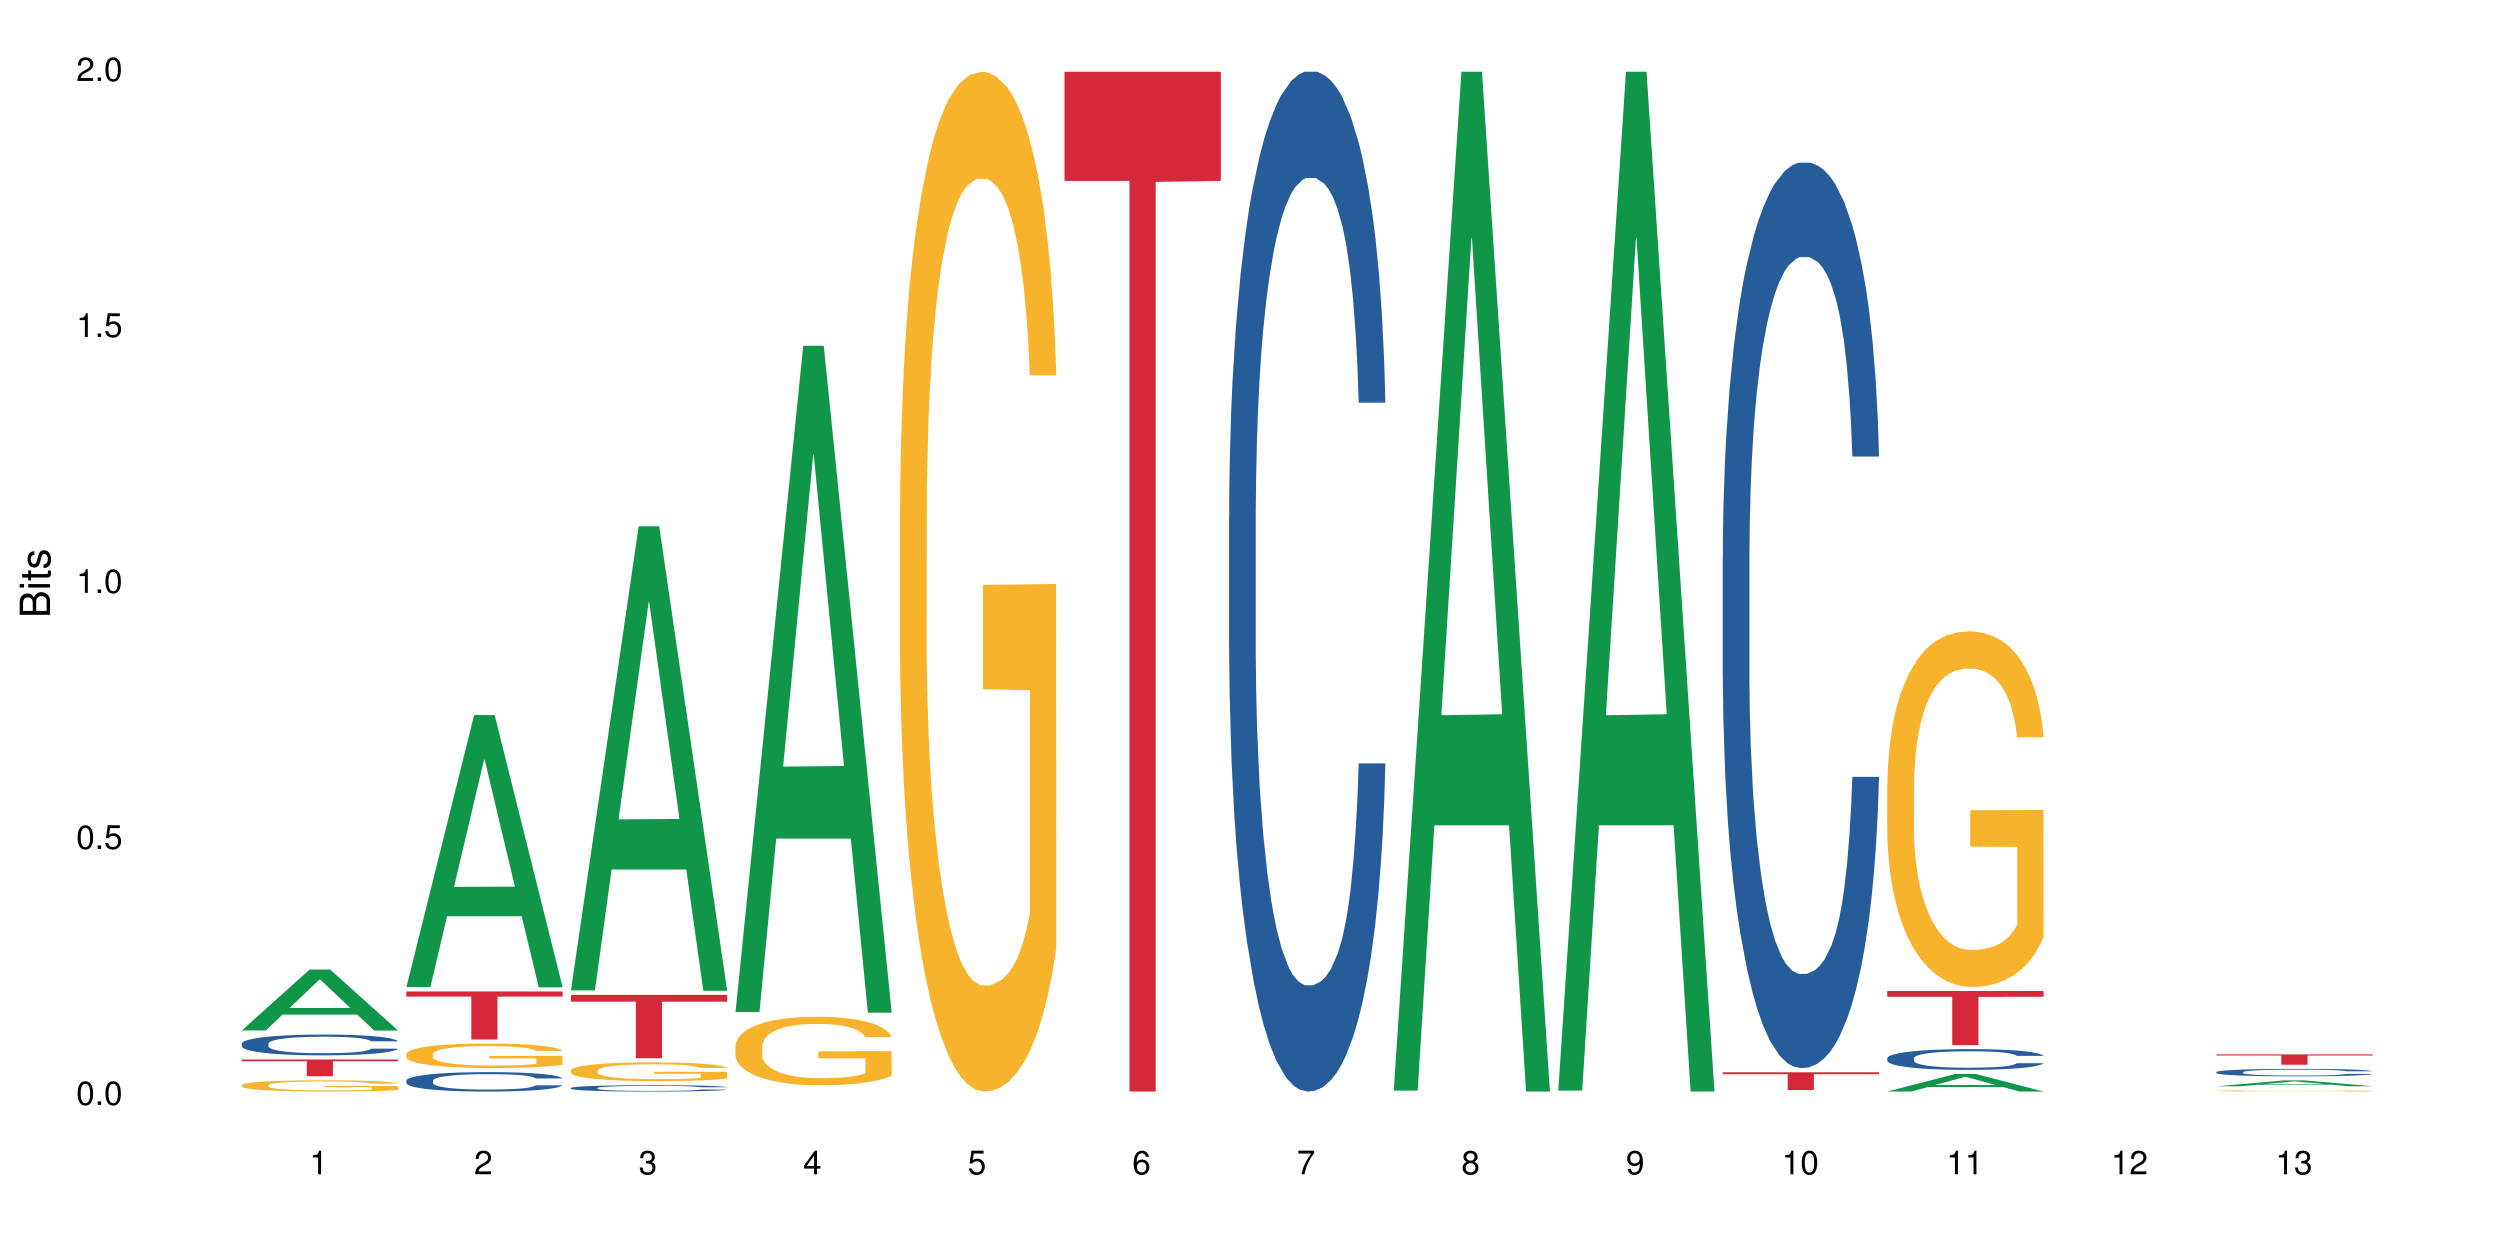 <?xml version="1.0" encoding="UTF-8"?>
<svg xmlns="http://www.w3.org/2000/svg" xmlns:xlink="http://www.w3.org/1999/xlink" width="720pt" height="360pt" viewBox="0 0 720 360" version="1.1">
<defs>
<g>
<symbol overflow="visible" id="glyph0-0">
<path style="stroke:none;" d=""/>
</symbol>
<symbol overflow="visible" id="glyph0-1">
<path style="stroke:none;" d="M 2.641 -6.797 C 2 -6.797 1.422 -6.531 1.078 -6.047 C 0.641 -5.453 0.406 -4.547 0.406 -3.297 C 0.406 -1 1.188 0.219 2.641 0.219 C 4.078 0.219 4.859 -1 4.859 -3.234 C 4.859 -4.562 4.656 -5.438 4.203 -6.047 C 3.844 -6.531 3.281 -6.797 2.641 -6.797 Z M 2.641 -6.047 C 3.547 -6.047 4 -5.125 4 -3.312 C 4 -1.375 3.562 -0.484 2.625 -0.484 C 1.734 -0.484 1.281 -1.422 1.281 -3.281 C 1.281 -5.141 1.734 -6.047 2.641 -6.047 Z M 2.641 -6.047 "/>
</symbol>
<symbol overflow="visible" id="glyph0-2">
<path style="stroke:none;" d="M 1.828 -1 L 0.828 -1 L 0.828 0 L 1.828 0 Z M 1.828 -1 "/>
</symbol>
<symbol overflow="visible" id="glyph0-3">
<path style="stroke:none;" d="M 4.562 -6.797 L 1.062 -6.797 L 0.547 -3.094 L 1.328 -3.094 C 1.719 -3.562 2.047 -3.734 2.578 -3.734 C 3.484 -3.734 4.062 -3.109 4.062 -2.094 C 4.062 -1.125 3.484 -0.531 2.578 -0.531 C 1.828 -0.531 1.375 -0.906 1.188 -1.672 L 0.328 -1.672 C 0.453 -1.109 0.547 -0.844 0.75 -0.594 C 1.125 -0.078 1.828 0.219 2.594 0.219 C 3.969 0.219 4.922 -0.781 4.922 -2.219 C 4.922 -3.562 4.031 -4.484 2.719 -4.484 C 2.25 -4.484 1.859 -4.359 1.469 -4.062 L 1.734 -5.969 L 4.562 -5.969 Z M 4.562 -6.797 "/>
</symbol>
<symbol overflow="visible" id="glyph0-4">
<path style="stroke:none;" d="M 2.484 -4.844 L 2.484 0 L 3.328 0 L 3.328 -6.797 L 2.766 -6.797 C 2.469 -5.75 2.281 -5.609 0.984 -5.453 L 0.984 -4.844 Z M 2.484 -4.844 "/>
</symbol>
<symbol overflow="visible" id="glyph0-5">
<path style="stroke:none;" d="M 4.859 -0.828 L 1.281 -0.828 C 1.359 -1.391 1.672 -1.75 2.5 -2.234 L 3.469 -2.75 C 4.406 -3.266 4.906 -3.969 4.906 -4.812 C 4.906 -5.375 4.672 -5.906 4.266 -6.266 C 3.859 -6.625 3.375 -6.797 2.719 -6.797 C 1.859 -6.797 1.219 -6.5 0.844 -5.922 C 0.609 -5.562 0.5 -5.125 0.484 -4.438 L 1.328 -4.438 C 1.359 -4.906 1.406 -5.188 1.531 -5.406 C 1.75 -5.812 2.188 -6.062 2.703 -6.062 C 3.469 -6.062 4.031 -5.516 4.031 -4.781 C 4.031 -4.25 3.719 -3.797 3.125 -3.438 L 2.234 -2.938 C 0.812 -2.141 0.406 -1.5 0.328 0 L 4.859 0 Z M 4.859 -0.828 "/>
</symbol>
<symbol overflow="visible" id="glyph0-6">
<path style="stroke:none;" d="M 2.125 -3.125 L 2.578 -3.125 C 3.516 -3.125 3.984 -2.703 3.984 -1.891 C 3.984 -1.031 3.469 -0.531 2.578 -0.531 C 1.656 -0.531 1.203 -0.984 1.156 -1.969 L 0.312 -1.969 C 0.344 -1.422 0.438 -1.078 0.609 -0.766 C 0.953 -0.109 1.625 0.219 2.547 0.219 C 3.953 0.219 4.859 -0.609 4.859 -1.906 C 4.859 -2.766 4.516 -3.25 3.703 -3.516 C 4.344 -3.766 4.656 -4.25 4.656 -4.938 C 4.656 -6.109 3.875 -6.797 2.578 -6.797 C 1.203 -6.797 0.484 -6.047 0.453 -4.609 L 1.297 -4.609 C 1.312 -5.016 1.344 -5.25 1.453 -5.453 C 1.641 -5.828 2.062 -6.062 2.594 -6.062 C 3.344 -6.062 3.797 -5.625 3.797 -4.906 C 3.797 -4.422 3.609 -4.141 3.25 -3.984 C 3.016 -3.891 2.719 -3.844 2.125 -3.844 Z M 2.125 -3.125 "/>
</symbol>
<symbol overflow="visible" id="glyph0-7">
<path style="stroke:none;" d="M 3.141 -1.625 L 3.141 0 L 3.984 0 L 3.984 -1.625 L 4.984 -1.625 L 4.984 -2.391 L 3.984 -2.391 L 3.984 -6.797 L 3.359 -6.797 L 0.266 -2.516 L 0.266 -1.625 Z M 3.141 -2.391 L 1 -2.391 L 3.141 -5.359 Z M 3.141 -2.391 "/>
</symbol>
<symbol overflow="visible" id="glyph0-8">
<path style="stroke:none;" d="M 4.781 -5.031 C 4.609 -6.141 3.891 -6.797 2.844 -6.797 C 2.094 -6.797 1.422 -6.438 1.031 -5.828 C 0.609 -5.172 0.406 -4.344 0.406 -3.094 C 0.406 -1.953 0.578 -1.234 0.984 -0.625 C 1.359 -0.078 1.953 0.219 2.703 0.219 C 3.984 0.219 4.922 -0.734 4.922 -2.078 C 4.922 -3.344 4.062 -4.234 2.844 -4.234 C 2.172 -4.234 1.641 -3.969 1.281 -3.469 C 1.281 -5.125 1.828 -6.047 2.797 -6.047 C 3.391 -6.047 3.797 -5.672 3.938 -5.031 Z M 2.734 -3.484 C 3.547 -3.484 4.062 -2.922 4.062 -2 C 4.062 -1.156 3.484 -0.531 2.703 -0.531 C 1.922 -0.531 1.328 -1.188 1.328 -2.047 C 1.328 -2.891 1.906 -3.484 2.734 -3.484 Z M 2.734 -3.484 "/>
</symbol>
<symbol overflow="visible" id="glyph0-9">
<path style="stroke:none;" d="M 4.984 -6.797 L 0.438 -6.797 L 0.438 -5.969 L 4.109 -5.969 C 2.5 -3.656 1.828 -2.234 1.328 0 L 2.219 0 C 2.594 -2.172 3.453 -4.047 4.984 -6.094 Z M 4.984 -6.797 "/>
</symbol>
<symbol overflow="visible" id="glyph0-10">
<path style="stroke:none;" d="M 3.75 -3.578 C 4.453 -4 4.688 -4.344 4.688 -4.984 C 4.688 -6.047 3.844 -6.797 2.641 -6.797 C 1.438 -6.797 0.594 -6.047 0.594 -4.984 C 0.594 -4.359 0.828 -4.016 1.516 -3.578 C 0.734 -3.203 0.359 -2.641 0.359 -1.891 C 0.359 -0.641 1.297 0.219 2.641 0.219 C 3.984 0.219 4.922 -0.641 4.922 -1.875 C 4.922 -2.641 4.531 -3.203 3.75 -3.578 Z M 2.641 -6.047 C 3.359 -6.047 3.812 -5.625 3.812 -4.969 C 3.812 -4.344 3.344 -3.922 2.641 -3.922 C 1.922 -3.922 1.453 -4.344 1.453 -4.984 C 1.453 -5.625 1.922 -6.047 2.641 -6.047 Z M 2.641 -3.203 C 3.484 -3.203 4.062 -2.672 4.062 -1.875 C 4.062 -1.062 3.484 -0.531 2.625 -0.531 C 1.797 -0.531 1.219 -1.078 1.219 -1.875 C 1.219 -2.672 1.797 -3.203 2.641 -3.203 Z M 2.641 -3.203 "/>
</symbol>
<symbol overflow="visible" id="glyph0-11">
<path style="stroke:none;" d="M 0.516 -1.547 C 0.672 -0.438 1.406 0.219 2.438 0.219 C 3.188 0.219 3.859 -0.141 4.266 -0.75 C 4.688 -1.406 4.891 -2.25 4.891 -3.484 C 4.891 -4.625 4.703 -5.359 4.312 -5.953 C 3.938 -6.5 3.344 -6.797 2.594 -6.797 C 1.297 -6.797 0.359 -5.844 0.359 -4.516 C 0.359 -3.25 1.234 -2.344 2.453 -2.344 C 3.094 -2.344 3.562 -2.578 4.016 -3.109 C 4 -1.453 3.469 -0.531 2.5 -0.531 C 1.906 -0.531 1.484 -0.906 1.359 -1.547 Z M 2.578 -6.062 C 3.375 -6.062 3.969 -5.406 3.969 -4.531 C 3.969 -3.688 3.375 -3.094 2.547 -3.094 C 1.734 -3.094 1.234 -3.672 1.234 -4.578 C 1.234 -5.438 1.797 -6.062 2.578 -6.062 Z M 2.578 -6.062 "/>
</symbol>
<symbol overflow="visible" id="glyph1-0">
<path style="stroke:none;" d=""/>
</symbol>
<symbol overflow="visible" id="glyph1-1">
<path style="stroke:none;" d="M 0 -0.953 L 0 -4.891 C 0 -5.719 -0.234 -6.344 -0.734 -6.797 C -1.188 -7.234 -1.812 -7.469 -2.5 -7.469 C -3.547 -7.469 -4.188 -7 -4.625 -5.875 C -4.984 -6.672 -5.641 -7.094 -6.531 -7.094 C -7.156 -7.094 -7.734 -6.859 -8.141 -6.391 C -8.562 -5.938 -8.75 -5.344 -8.75 -4.5 L -8.75 -0.953 Z M -4.984 -2.062 L -7.766 -2.062 L -7.766 -4.219 C -7.766 -4.844 -7.688 -5.203 -7.453 -5.5 C -7.219 -5.812 -6.859 -5.969 -6.375 -5.969 C -5.906 -5.969 -5.531 -5.812 -5.297 -5.5 C -5.062 -5.203 -4.984 -4.844 -4.984 -4.219 Z M -0.984 -2.062 L -4 -2.062 L -4 -4.781 C -4 -5.328 -3.859 -5.688 -3.578 -5.953 C -3.297 -6.219 -2.922 -6.359 -2.484 -6.359 C -2.062 -6.359 -1.688 -6.219 -1.406 -5.953 C -1.109 -5.688 -0.984 -5.328 -0.984 -4.781 Z M -0.984 -2.062 "/>
</symbol>
<symbol overflow="visible" id="glyph1-2">
<path style="stroke:none;" d="M -6.281 -1.797 L -6.281 -0.797 L 0 -0.797 L 0 -1.797 Z M -8.75 -1.797 L -8.75 -0.797 L -7.484 -0.797 L -7.484 -1.797 Z M -8.75 -1.797 "/>
</symbol>
<symbol overflow="visible" id="glyph1-3">
<path style="stroke:none;" d="M -6.281 -3.047 L -6.281 -2.016 L -8.016 -2.016 L -8.016 -1.016 L -6.281 -1.016 L -6.281 -0.172 L -5.469 -0.172 L -5.469 -1.016 L -0.719 -1.016 C -0.078 -1.016 0.281 -1.453 0.281 -2.234 C 0.281 -2.469 0.25 -2.719 0.188 -3.047 L -0.641 -3.047 C -0.609 -2.922 -0.594 -2.766 -0.594 -2.562 C -0.594 -2.141 -0.719 -2.016 -1.156 -2.016 L -5.469 -2.016 L -5.469 -3.047 Z M -6.281 -3.047 "/>
</symbol>
<symbol overflow="visible" id="glyph1-4">
<path style="stroke:none;" d="M -4.531 -5.25 C -5.766 -5.25 -6.469 -4.422 -6.469 -2.969 C -6.469 -1.516 -5.719 -0.562 -4.547 -0.562 C -3.562 -0.562 -3.094 -1.062 -2.734 -2.562 L -2.516 -3.484 C -2.344 -4.188 -2.094 -4.469 -1.625 -4.469 C -1.047 -4.469 -0.641 -3.875 -0.641 -3 C -0.641 -2.453 -0.797 -2 -1.062 -1.75 C -1.25 -1.594 -1.422 -1.531 -1.875 -1.469 L -1.875 -0.406 C -0.422 -0.453 0.281 -1.266 0.281 -2.922 C 0.281 -4.5 -0.5 -5.516 -1.719 -5.516 C -2.656 -5.516 -3.172 -4.984 -3.469 -3.734 L -3.703 -2.766 C -3.891 -1.953 -4.156 -1.609 -4.594 -1.609 C -5.172 -1.609 -5.547 -2.125 -5.547 -2.938 C -5.547 -3.75 -5.203 -4.172 -4.531 -4.203 Z M -4.531 -5.25 "/>
</symbol>
</g>
</defs>
<g id="surface122677">
<rect x="0" y="0" width="720" height="360" style="fill:rgb(100%,100%,100%);fill-opacity:1;stroke:none;"/>
<path style=" stroke:none;fill-rule:nonzero;fill:rgb(6.275%,58.824%,28.235%);fill-opacity:1;" d="M 69.629 296.766 L 69.676 296.75 L 89.156 279.223 L 95.074 279.223 L 114.648 296.785 L 107.773 296.785 L 102.867 292.199 L 81.367 292.199 L 76.555 296.766 L 69.629 296.766 L 83.434 290.305 L 100.895 290.289 L 92.188 282.094 L 92.09 282.078 L 91.996 282.125 L 83.387 290.289 L 83.434 290.305 Z M 69.629 296.766 "/>
<path style=" stroke:none;fill-rule:nonzero;fill:rgb(14.51%,36.078%,60%);fill-opacity:1;" d="M 69.629 300.562 L 69.684 300.559 L 69.684 300.426 L 69.848 300.219 L 70.234 299.957 L 70.617 299.777 L 71.605 299.453 L 72.977 299.145 L 74.406 298.902 L 75.449 298.762 L 76.383 298.652 L 78.523 298.449 L 79.895 298.348 L 81.379 298.254 L 83.191 298.16 L 84.508 298.105 L 87.473 298.02 L 89.668 297.98 L 91.371 297.965 L 95.051 297.965 L 97.246 297.984 L 98.84 298.012 L 100.594 298.055 L 102.078 298.105 L 104.656 298.227 L 106.965 298.379 L 108.008 298.465 L 109.652 298.637 L 110.918 298.801 L 111.797 298.941 L 112.785 299.145 L 113.66 299.391 L 114.32 299.668 L 114.648 299.902 L 106.965 299.902 L 106.578 299.684 L 106.141 299.516 L 105.316 299.289 L 104.492 299.133 L 103.34 298.973 L 102.297 298.871 L 100.871 298.766 L 99.605 298.699 L 98.289 298.652 L 97.027 298.617 L 94.609 298.586 L 91.809 298.586 L 90.766 298.598 L 88.625 298.641 L 87.473 298.68 L 85.824 298.754 L 84.672 298.828 L 83.301 298.938 L 82.367 299.027 L 81.215 299.172 L 80.391 299.297 L 79.457 299.477 L 78.906 299.613 L 78.414 299.766 L 77.977 299.945 L 77.645 300.137 L 77.426 300.34 L 77.316 300.535 L 77.316 301.383 L 77.426 301.578 L 77.699 301.809 L 78.414 302.141 L 79.457 302.434 L 80.664 302.66 L 81.816 302.824 L 82.477 302.902 L 83.355 302.988 L 84.727 303.098 L 86.703 303.207 L 87.855 303.25 L 89.613 303.297 L 91.426 303.316 L 93.844 303.316 L 95.984 303.297 L 97.41 303.27 L 98.895 303.223 L 100.926 303.133 L 102.188 303.043 L 103.285 302.941 L 104.109 302.836 L 104.656 302.75 L 105.48 302.578 L 106.141 302.395 L 106.633 302.203 L 106.965 302.016 L 114.648 302.016 L 114.32 302.234 L 113.828 302.449 L 113.332 302.605 L 112.562 302.797 L 111.688 302.969 L 110.422 303.16 L 109.379 303.285 L 108.008 303.422 L 106.746 303.523 L 105.371 303.617 L 103.34 303.727 L 102.023 303.781 L 100.594 303.832 L 98.895 303.875 L 96.75 303.914 L 94.445 303.934 L 92.305 303.941 L 90 303.93 L 88.297 303.906 L 86.047 303.859 L 83.246 303.758 L 81.215 303.656 L 79.621 303.551 L 78.25 303.441 L 76.711 303.297 L 74.734 303.055 L 73.527 302.867 L 72.703 302.715 L 71.77 302.504 L 71.113 302.312 L 70.344 302.008 L 69.793 301.617 L 69.629 301.316 Z M 69.629 300.562 "/>
<path style=" stroke:none;fill-rule:nonzero;fill:rgb(96.863%,70.196%,16.863%);fill-opacity:1;" d="M 69.629 312.516 L 69.684 312.512 L 69.684 312.453 L 69.902 312.32 L 70.453 312.133 L 71.168 311.984 L 71.934 311.863 L 72.43 311.801 L 73.254 311.715 L 73.965 311.648 L 75.777 311.516 L 78.086 311.391 L 79.348 311.336 L 80.773 311.285 L 82.805 311.23 L 83.738 311.211 L 86.594 311.16 L 89.832 311.133 L 93.402 311.125 L 95.051 311.125 L 97.301 311.137 L 100.375 311.172 L 102.133 311.199 L 103.504 311.23 L 104.934 311.27 L 106.688 311.328 L 108.336 311.398 L 109.652 311.469 L 110.973 311.559 L 112.07 311.652 L 113.004 311.758 L 113.828 311.883 L 114.32 311.984 L 114.648 312.09 L 107.02 312.09 L 106.578 311.984 L 106.086 311.906 L 105.262 311.809 L 104.438 311.738 L 103.613 311.68 L 102.078 311.605 L 100.758 311.555 L 99.113 311.516 L 97.52 311.488 L 95.707 311.469 L 94.609 311.465 L 91.699 311.465 L 89.066 311.484 L 87.527 311.508 L 86.43 311.531 L 84.891 311.578 L 83.961 311.613 L 83.41 311.637 L 81.762 311.727 L 80.664 311.812 L 80.062 311.867 L 79.293 311.957 L 78.742 312.035 L 78.141 312.156 L 77.809 312.246 L 77.371 312.445 L 77.316 312.98 L 77.48 313.094 L 77.809 313.215 L 78.25 313.32 L 78.906 313.434 L 79.566 313.52 L 80.719 313.637 L 81.707 313.711 L 82.477 313.762 L 83.961 313.844 L 84.562 313.871 L 85.992 313.922 L 87.473 313.965 L 89.285 314 L 90.656 314.02 L 92.855 314.031 L 95.652 314.031 L 98.949 314.016 L 101.035 313.992 L 102.461 313.969 L 103.395 313.945 L 104.547 313.914 L 105.371 313.883 L 106.141 313.852 L 107.074 313.801 L 107.074 313.094 L 93.512 313.09 L 93.512 312.758 L 114.594 312.754 L 114.648 313.914 L 113.496 313.992 L 112.07 314.07 L 110.699 314.129 L 109.27 314.18 L 107.238 314.238 L 105.59 314.273 L 103.066 314.312 L 100.758 314.34 L 98.344 314.359 L 96.203 314.367 L 93.676 314.371 L 91.426 314.363 L 89.012 314.348 L 87.09 314.324 L 85.332 314.293 L 83.574 314.254 L 81.379 314.191 L 79.953 314.141 L 78.469 314.078 L 76.988 314.008 L 75.668 313.926 L 74.789 313.863 L 73.91 313.793 L 72.977 313.703 L 72.102 313.602 L 71.441 313.512 L 70.836 313.406 L 70.398 313.309 L 69.957 313.176 L 69.738 313.07 L 69.629 312.977 Z M 69.629 312.516 "/>
<path style=" stroke:none;fill-rule:nonzero;fill:rgb(83.922%,15.686%,22.353%);fill-opacity:1;" d="M 69.629 305.121 L 114.648 305.121 L 114.648 305.637 L 95.887 305.641 L 95.887 309.945 L 88.34 309.945 L 88.34 305.645 L 88.23 305.637 L 69.629 305.637 Z M 69.629 305.121 "/>
<path style=" stroke:none;fill-rule:nonzero;fill:rgb(6.275%,58.824%,28.235%);fill-opacity:1;" d="M 117.02 284.285 L 117.066 284.215 L 136.547 205.941 L 142.465 205.941 L 162.039 284.359 L 155.164 284.359 L 150.258 263.891 L 128.758 263.891 L 123.945 284.285 L 117.02 284.285 L 130.824 255.422 L 148.285 255.348 L 139.578 218.754 L 139.48 218.68 L 139.387 218.898 L 130.777 255.348 L 130.824 255.422 Z M 117.02 284.285 "/>
<path style=" stroke:none;fill-rule:nonzero;fill:rgb(14.51%,36.078%,60%);fill-opacity:1;" d="M 117.02 311.211 L 117.074 311.207 L 117.074 311.086 L 117.238 310.891 L 117.625 310.645 L 118.008 310.477 L 118.996 310.176 L 120.367 309.883 L 121.797 309.66 L 122.84 309.527 L 123.773 309.422 L 125.914 309.234 L 127.285 309.137 L 128.77 309.051 L 130.582 308.965 L 131.898 308.914 L 134.863 308.832 L 137.059 308.797 L 138.762 308.781 L 142.441 308.781 L 144.637 308.801 L 146.23 308.824 L 147.984 308.867 L 149.469 308.914 L 152.047 309.023 L 154.355 309.168 L 155.398 309.25 L 157.043 309.41 L 158.309 309.562 L 159.188 309.695 L 160.176 309.883 L 161.051 310.113 L 161.711 310.375 L 162.039 310.594 L 154.355 310.594 L 153.969 310.391 L 153.531 310.23 L 152.707 310.023 L 151.883 309.875 L 150.73 309.727 L 149.688 309.629 L 148.262 309.531 L 146.996 309.469 L 145.68 309.422 L 144.418 309.395 L 142 309.363 L 139.199 309.363 L 138.156 309.371 L 136.016 309.414 L 134.863 309.449 L 133.215 309.52 L 132.062 309.586 L 130.691 309.688 L 129.758 309.777 L 128.605 309.91 L 127.781 310.027 L 126.848 310.195 L 126.297 310.324 L 125.805 310.465 L 125.367 310.637 L 125.035 310.812 L 124.816 311.004 L 124.707 311.188 L 124.707 311.98 L 124.816 312.164 L 125.09 312.379 L 125.805 312.688 L 126.848 312.961 L 128.055 313.176 L 129.207 313.328 L 129.867 313.398 L 130.746 313.48 L 132.117 313.582 L 134.094 313.688 L 135.246 313.727 L 137.004 313.77 L 138.816 313.789 L 141.234 313.789 L 143.375 313.77 L 144.801 313.742 L 146.285 313.699 L 148.316 313.613 L 149.578 313.531 L 150.676 313.434 L 151.5 313.34 L 152.047 313.258 L 152.871 313.098 L 153.531 312.926 L 154.023 312.746 L 154.355 312.57 L 162.039 312.57 L 161.711 312.777 L 161.219 312.977 L 160.723 313.125 L 159.953 313.301 L 159.074 313.461 L 157.812 313.641 L 156.77 313.758 L 155.398 313.887 L 154.137 313.98 L 152.762 314.07 L 150.73 314.172 L 149.414 314.223 L 147.984 314.27 L 146.285 314.309 L 144.141 314.344 L 141.836 314.367 L 139.695 314.371 L 137.391 314.359 L 135.688 314.34 L 133.438 314.293 L 130.637 314.203 L 128.605 314.105 L 127.012 314.008 L 125.641 313.906 L 124.102 313.77 L 122.125 313.543 L 120.918 313.367 L 120.094 313.227 L 119.16 313.027 L 118.504 312.848 L 117.734 312.562 L 117.184 312.199 L 117.02 311.918 Z M 117.02 311.211 "/>
<path style=" stroke:none;fill-rule:nonzero;fill:rgb(96.863%,70.196%,16.863%);fill-opacity:1;" d="M 117.02 303.566 L 117.074 303.559 L 117.074 303.43 L 117.293 303.141 L 117.844 302.742 L 118.559 302.414 L 119.324 302.156 L 119.82 302.02 L 120.645 301.828 L 121.355 301.684 L 123.168 301.395 L 125.477 301.125 L 126.738 301.008 L 128.164 300.898 L 130.195 300.777 L 131.129 300.73 L 133.984 300.629 L 137.223 300.562 L 140.793 300.547 L 142.441 300.551 L 144.691 300.578 L 147.766 300.648 L 149.523 300.711 L 150.895 300.777 L 152.324 300.859 L 154.078 300.988 L 155.727 301.145 L 157.043 301.301 L 158.363 301.492 L 159.461 301.699 L 160.395 301.926 L 161.219 302.195 L 161.711 302.422 L 162.039 302.645 L 154.41 302.645 L 153.969 302.422 L 153.477 302.246 L 152.652 302.035 L 151.828 301.879 L 151.004 301.758 L 149.469 301.59 L 148.148 301.484 L 146.504 301.395 L 144.91 301.336 L 143.098 301.301 L 142 301.285 L 139.09 301.285 L 136.457 301.332 L 134.918 301.383 L 133.82 301.434 L 132.281 301.531 L 131.352 301.609 L 130.801 301.66 L 129.152 301.859 L 128.055 302.039 L 127.453 302.164 L 126.684 302.355 L 126.133 302.531 L 125.531 302.789 L 125.199 302.98 L 124.762 303.418 L 124.707 304.578 L 124.871 304.824 L 125.199 305.086 L 125.641 305.32 L 126.297 305.562 L 126.957 305.75 L 128.109 306.004 L 129.098 306.168 L 129.867 306.277 L 131.352 306.453 L 131.953 306.512 L 133.383 306.629 L 134.863 306.719 L 136.676 306.793 L 138.047 306.832 L 140.246 306.867 L 143.043 306.867 L 146.34 306.828 L 148.426 306.773 L 149.852 306.723 L 150.785 306.68 L 151.938 306.609 L 152.762 306.543 L 153.531 306.473 L 154.465 306.363 L 154.465 304.824 L 140.902 304.816 L 140.902 304.094 L 161.984 304.09 L 162.039 306.609 L 160.887 306.781 L 159.461 306.949 L 158.086 307.078 L 156.66 307.188 L 154.629 307.309 L 152.98 307.387 L 150.457 307.477 L 148.148 307.535 L 145.734 307.574 L 143.594 307.594 L 141.066 307.602 L 138.816 307.586 L 136.402 307.547 L 134.48 307.496 L 132.723 307.434 L 130.965 307.348 L 128.77 307.215 L 127.34 307.105 L 125.859 306.969 L 124.379 306.809 L 123.059 306.633 L 122.18 306.5 L 121.301 306.344 L 120.367 306.152 L 119.492 305.93 L 118.832 305.73 L 118.227 305.508 L 117.789 305.293 L 117.348 305.004 L 117.129 304.773 L 117.02 304.57 Z M 117.02 303.566 "/>
<path style=" stroke:none;fill-rule:nonzero;fill:rgb(83.922%,15.686%,22.353%);fill-opacity:1;" d="M 117.02 285.539 L 162.039 285.539 L 162.039 287.02 L 143.277 287.031 L 143.277 299.367 L 135.73 299.367 L 135.73 287.047 L 135.617 287.02 L 117.02 287.02 Z M 117.02 285.539 "/>
<path style=" stroke:none;fill-rule:nonzero;fill:rgb(6.275%,58.824%,28.235%);fill-opacity:1;" d="M 164.41 285.227 L 164.457 285.102 L 183.938 151.562 L 189.855 151.562 L 209.43 285.352 L 202.555 285.352 L 197.648 250.43 L 176.148 250.43 L 171.336 285.227 L 164.41 285.227 L 178.215 235.98 L 195.676 235.855 L 186.969 173.422 L 186.871 173.297 L 186.777 173.672 L 178.168 235.855 L 178.215 235.98 Z M 164.41 285.227 "/>
<path style=" stroke:none;fill-rule:nonzero;fill:rgb(14.51%,36.078%,60%);fill-opacity:1;" d="M 164.41 313.336 L 164.465 313.336 L 164.465 313.293 L 164.629 313.23 L 165.016 313.148 L 165.398 313.094 L 166.387 312.996 L 167.758 312.902 L 169.188 312.828 L 170.23 312.785 L 171.164 312.75 L 173.305 312.688 L 174.676 312.656 L 176.16 312.629 L 177.973 312.598 L 179.289 312.582 L 182.254 312.555 L 184.449 312.543 L 186.152 312.539 L 189.832 312.539 L 192.027 312.547 L 193.621 312.555 L 195.375 312.566 L 196.859 312.582 L 199.438 312.617 L 201.746 312.668 L 202.789 312.691 L 204.434 312.746 L 205.699 312.797 L 206.578 312.84 L 207.566 312.902 L 208.441 312.977 L 209.102 313.062 L 209.43 313.133 L 201.746 313.133 L 201.359 313.066 L 200.922 313.016 L 200.098 312.945 L 199.273 312.898 L 198.121 312.848 L 197.078 312.816 L 195.652 312.785 L 194.387 312.766 L 193.07 312.75 L 191.809 312.738 L 189.391 312.73 L 186.59 312.73 L 185.547 312.734 L 183.406 312.746 L 182.254 312.758 L 180.605 312.781 L 179.453 312.805 L 178.082 312.836 L 177.148 312.867 L 175.996 312.91 L 175.172 312.949 L 174.238 313.004 L 173.688 313.043 L 173.195 313.09 L 172.754 313.148 L 172.426 313.207 L 172.207 313.266 L 172.098 313.328 L 172.098 313.586 L 172.207 313.648 L 172.48 313.719 L 173.195 313.82 L 174.238 313.91 L 175.445 313.98 L 176.598 314.027 L 177.258 314.051 L 178.137 314.078 L 179.508 314.113 L 181.484 314.145 L 182.637 314.16 L 184.395 314.172 L 186.207 314.18 L 188.621 314.18 L 190.766 314.172 L 192.191 314.164 L 193.676 314.152 L 195.707 314.121 L 196.969 314.098 L 198.066 314.062 L 198.891 314.031 L 199.438 314.004 L 200.262 313.953 L 200.922 313.898 L 201.414 313.84 L 201.746 313.781 L 209.43 313.781 L 209.102 313.848 L 208.609 313.914 L 208.113 313.961 L 207.344 314.02 L 206.465 314.074 L 205.203 314.133 L 204.16 314.168 L 202.789 314.211 L 201.523 314.242 L 200.152 314.273 L 198.121 314.305 L 196.805 314.32 L 195.375 314.336 L 193.676 314.352 L 191.531 314.363 L 189.227 314.367 L 187.086 314.371 L 184.781 314.367 L 183.078 314.359 L 180.828 314.344 L 178.027 314.316 L 175.996 314.285 L 174.402 314.25 L 173.031 314.219 L 171.492 314.172 L 169.516 314.098 L 168.309 314.043 L 167.484 313.996 L 166.551 313.93 L 165.895 313.871 L 165.125 313.777 L 164.574 313.66 L 164.41 313.566 Z M 164.41 313.336 "/>
<path style=" stroke:none;fill-rule:nonzero;fill:rgb(96.863%,70.196%,16.863%);fill-opacity:1;" d="M 164.41 308.277 L 164.465 308.273 L 164.465 308.176 L 164.684 307.953 L 165.234 307.648 L 165.949 307.395 L 166.715 307.199 L 167.211 307.098 L 168.035 306.949 L 168.746 306.84 L 170.559 306.617 L 172.867 306.41 L 174.129 306.324 L 175.555 306.238 L 177.586 306.145 L 178.52 306.109 L 181.375 306.031 L 184.613 305.984 L 188.184 305.969 L 189.832 305.973 L 192.082 305.992 L 195.156 306.047 L 196.914 306.098 L 198.285 306.145 L 199.715 306.211 L 201.469 306.309 L 203.117 306.426 L 204.434 306.543 L 205.754 306.691 L 206.852 306.848 L 207.785 307.023 L 208.609 307.23 L 209.102 307.402 L 209.43 307.574 L 201.801 307.574 L 201.359 307.402 L 200.867 307.27 L 200.043 307.105 L 199.219 306.988 L 198.395 306.895 L 196.859 306.766 L 195.539 306.688 L 193.895 306.617 L 192.301 306.574 L 190.488 306.543 L 189.391 306.535 L 186.48 306.535 L 183.848 306.57 L 182.309 306.609 L 181.211 306.648 L 179.672 306.723 L 178.742 306.781 L 178.191 306.82 L 176.543 306.973 L 175.445 307.109 L 174.844 307.203 L 174.074 307.352 L 173.523 307.484 L 172.922 307.68 L 172.59 307.828 L 172.152 308.164 L 172.098 309.051 L 172.262 309.238 L 172.59 309.438 L 173.031 309.617 L 173.688 309.805 L 174.348 309.945 L 175.5 310.137 L 176.488 310.266 L 177.258 310.352 L 178.742 310.484 L 179.344 310.527 L 180.773 310.617 L 182.254 310.684 L 184.066 310.742 L 185.438 310.773 L 187.633 310.797 L 190.434 310.797 L 193.73 310.77 L 195.816 310.73 L 197.242 310.691 L 198.176 310.656 L 199.328 310.602 L 200.152 310.551 L 200.922 310.496 L 201.855 310.414 L 201.855 309.238 L 188.293 309.23 L 188.293 308.68 L 209.375 308.676 L 209.43 310.602 L 208.277 310.734 L 206.852 310.863 L 205.477 310.961 L 204.051 311.043 L 202.02 311.137 L 200.371 311.195 L 197.848 311.266 L 195.539 311.309 L 193.125 311.34 L 190.984 311.355 L 188.457 311.359 L 186.207 311.348 L 183.793 311.32 L 181.871 311.281 L 180.113 311.23 L 178.355 311.168 L 176.16 311.062 L 174.73 310.98 L 173.25 310.875 L 171.766 310.754 L 170.449 310.621 L 169.57 310.516 L 168.691 310.398 L 167.758 310.25 L 166.883 310.086 L 166.223 309.93 L 165.617 309.758 L 165.18 309.598 L 164.738 309.375 L 164.52 309.199 L 164.41 309.047 Z M 164.41 308.277 "/>
<path style=" stroke:none;fill-rule:nonzero;fill:rgb(83.922%,15.686%,22.353%);fill-opacity:1;" d="M 164.41 286.531 L 209.43 286.531 L 209.43 288.484 L 190.668 288.504 L 190.668 304.789 L 183.117 304.789 L 183.117 288.52 L 183.008 288.484 L 164.41 288.484 Z M 164.41 286.531 "/>
<path style=" stroke:none;fill-rule:nonzero;fill:rgb(6.275%,58.824%,28.235%);fill-opacity:1;" d="M 211.801 291.477 L 211.848 291.297 L 231.328 99.598 L 237.246 99.598 L 256.82 291.656 L 249.945 291.656 L 245.039 241.523 L 223.539 241.523 L 218.727 291.477 L 211.801 291.477 L 225.605 220.785 L 243.066 220.605 L 234.359 130.977 L 234.262 130.797 L 234.168 131.336 L 225.559 220.605 L 225.605 220.785 Z M 211.801 291.477 "/>
<path style=" stroke:none;fill-rule:nonzero;fill:rgb(96.863%,70.196%,16.863%);fill-opacity:1;" d="M 211.801 301.289 L 211.855 301.27 L 211.855 300.91 L 212.074 300.098 L 212.625 298.98 L 213.34 298.062 L 214.105 297.344 L 214.602 296.965 L 215.426 296.422 L 216.137 296.027 L 217.949 295.215 L 220.258 294.461 L 221.52 294.133 L 222.945 293.828 L 224.977 293.484 L 225.91 293.359 L 228.766 293.07 L 232.004 292.891 L 235.574 292.836 L 237.223 292.855 L 239.473 292.926 L 242.547 293.125 L 244.305 293.305 L 245.676 293.484 L 247.105 293.719 L 248.859 294.082 L 250.508 294.512 L 251.824 294.945 L 253.145 295.484 L 254.242 296.062 L 255.176 296.695 L 256 297.449 L 256.492 298.082 L 256.82 298.711 L 249.191 298.711 L 248.75 298.082 L 248.258 297.594 L 247.434 297 L 246.609 296.566 L 245.785 296.227 L 244.25 295.758 L 242.93 295.469 L 241.285 295.215 L 239.691 295.055 L 237.879 294.945 L 236.781 294.91 L 233.871 294.91 L 231.238 295.035 L 229.699 295.18 L 228.602 295.324 L 227.062 295.594 L 226.133 295.809 L 225.582 295.953 L 223.934 296.512 L 222.836 297.02 L 222.234 297.359 L 221.465 297.902 L 220.914 298.387 L 220.312 299.109 L 219.98 299.648 L 219.543 300.875 L 219.488 304.117 L 219.652 304.801 L 219.98 305.539 L 220.422 306.188 L 221.078 306.875 L 221.738 307.398 L 222.891 308.098 L 223.879 308.566 L 224.648 308.875 L 226.133 309.359 L 226.734 309.523 L 228.164 309.848 L 229.645 310.098 L 231.457 310.316 L 232.828 310.422 L 235.023 310.516 L 237.824 310.516 L 241.121 310.406 L 243.207 310.262 L 244.633 310.117 L 245.566 309.992 L 246.719 309.793 L 247.543 309.613 L 248.312 309.414 L 249.246 309.109 L 249.246 304.801 L 235.684 304.785 L 235.684 302.766 L 256.766 302.746 L 256.82 309.793 L 255.668 310.281 L 254.242 310.75 L 252.867 311.109 L 251.441 311.414 L 249.41 311.758 L 247.762 311.973 L 245.238 312.227 L 242.93 312.387 L 240.516 312.496 L 238.375 312.551 L 235.848 312.566 L 233.598 312.531 L 231.184 312.426 L 229.262 312.281 L 227.504 312.098 L 225.746 311.867 L 223.551 311.488 L 222.121 311.18 L 220.641 310.801 L 219.156 310.352 L 217.84 309.863 L 216.961 309.488 L 216.082 309.055 L 215.148 308.516 L 214.273 307.902 L 213.613 307.344 L 213.008 306.711 L 212.57 306.117 L 212.129 305.305 L 211.91 304.656 L 211.801 304.098 Z M 211.801 301.289 "/>
<path style=" stroke:none;fill-rule:nonzero;fill:rgb(96.863%,70.196%,16.863%);fill-opacity:1;" d="M 259.191 146.461 L 259.246 146.191 L 259.246 140.828 L 259.465 128.758 L 260.016 112.129 L 260.73 98.449 L 261.496 87.719 L 261.992 82.086 L 262.816 74.039 L 263.527 68.141 L 265.34 56.07 L 267.648 44.805 L 268.91 39.977 L 270.336 35.414 L 272.367 30.32 L 273.301 28.441 L 276.156 24.148 L 279.395 21.469 L 282.965 20.664 L 284.613 20.93 L 286.863 22.004 L 289.938 24.953 L 291.695 27.637 L 293.066 30.32 L 294.496 33.805 L 296.25 39.172 L 297.898 45.609 L 299.215 52.047 L 300.535 60.094 L 301.633 68.676 L 302.566 78.062 L 303.391 89.328 L 303.883 98.715 L 304.211 108.105 L 296.582 108.105 L 296.141 98.715 L 295.648 91.477 L 294.824 82.625 L 294 76.188 L 293.176 71.09 L 291.641 64.117 L 290.32 59.824 L 288.676 56.07 L 287.082 53.656 L 285.27 52.047 L 284.172 51.508 L 281.262 51.508 L 278.629 53.387 L 277.09 55.531 L 275.992 57.68 L 274.453 61.703 L 273.52 64.922 L 272.973 67.066 L 271.324 75.383 L 270.227 82.891 L 269.625 87.988 L 268.855 96.035 L 268.305 103.277 L 267.703 114.004 L 267.371 122.051 L 266.934 140.293 L 266.879 188.574 L 267.043 198.766 L 267.371 209.762 L 267.812 219.418 L 268.469 229.609 L 269.129 237.391 L 270.281 247.852 L 271.27 254.824 L 272.039 259.383 L 273.52 266.625 L 274.125 269.039 L 275.555 273.867 L 277.035 277.625 L 278.848 280.844 L 280.219 282.453 L 282.414 283.793 L 285.215 283.793 L 288.512 282.184 L 290.598 280.039 L 292.023 277.891 L 292.957 276.016 L 294.109 273.062 L 294.934 270.383 L 295.703 267.43 L 296.637 262.871 L 296.637 198.766 L 283.074 198.496 L 283.074 168.457 L 304.156 168.188 L 304.211 273.062 L 303.059 280.305 L 301.633 287.281 L 300.258 292.645 L 298.832 297.203 L 296.801 302.301 L 295.152 305.52 L 292.629 309.273 L 290.32 311.688 L 287.906 313.297 L 285.766 314.102 L 283.238 314.371 L 280.988 313.836 L 278.574 312.227 L 276.652 310.078 L 274.895 307.398 L 273.137 303.91 L 270.941 298.277 L 269.512 293.719 L 268.031 288.086 L 266.547 281.379 L 265.23 274.137 L 264.352 268.504 L 263.473 262.066 L 262.539 254.02 L 261.664 244.898 L 261.004 236.586 L 260.398 227.195 L 259.961 218.344 L 259.52 206.277 L 259.301 196.621 L 259.191 188.305 Z M 259.191 146.461 "/>
<path style=" stroke:none;fill-rule:nonzero;fill:rgb(83.922%,15.686%,22.353%);fill-opacity:1;" d="M 306.582 20.664 L 351.602 20.664 L 351.602 52.102 L 332.84 52.379 L 332.84 314.371 L 325.289 314.371 L 325.289 52.652 L 325.18 52.102 L 306.582 52.102 Z M 306.582 20.664 "/>
<path style=" stroke:none;fill-rule:nonzero;fill:rgb(14.51%,36.078%,60%);fill-opacity:1;" d="M 353.973 148.457 L 354.027 148.188 L 354.027 141.742 L 354.191 131.543 L 354.578 118.656 L 354.961 109.797 L 355.949 93.957 L 357.32 78.652 L 358.75 66.84 L 359.793 59.859 L 360.727 54.492 L 362.867 44.559 L 364.238 39.457 L 365.723 34.891 L 367.535 30.328 L 368.852 27.645 L 371.816 23.348 L 374.012 21.469 L 375.715 20.664 L 379.395 20.664 L 381.59 21.738 L 383.18 23.078 L 384.938 25.227 L 386.422 27.645 L 389 33.551 L 391.309 41.066 L 392.352 45.363 L 393.996 53.684 L 395.262 61.738 L 396.141 68.719 L 397.129 78.652 L 398.004 90.734 L 398.664 104.426 L 398.992 115.969 L 391.309 115.969 L 390.922 105.23 L 390.484 96.91 L 389.66 85.902 L 388.836 78.117 L 387.684 70.332 L 386.641 65.23 L 385.211 60.129 L 383.949 56.906 L 382.633 54.492 L 381.371 52.879 L 378.953 51.27 L 376.152 51.27 L 375.109 51.805 L 372.969 53.953 L 371.816 55.832 L 370.168 59.59 L 369.016 63.082 L 367.645 68.449 L 366.711 73.016 L 365.559 79.996 L 364.734 86.172 L 363.801 95.031 L 363.25 101.742 L 362.758 109.258 L 362.316 118.117 L 361.988 127.516 L 361.77 137.449 L 361.66 147.113 L 361.66 188.727 L 361.77 198.391 L 362.043 209.668 L 362.758 226.043 L 363.801 240.273 L 365.008 251.547 L 366.16 259.602 L 366.82 263.359 L 367.699 267.656 L 369.07 273.027 L 371.047 278.395 L 372.199 280.543 L 373.957 282.691 L 375.77 283.766 L 378.184 283.766 L 380.328 282.691 L 381.754 281.348 L 383.238 279.199 L 385.27 274.637 L 386.531 270.34 L 387.629 265.242 L 388.453 260.141 L 389 255.844 L 389.824 247.52 L 390.484 238.395 L 390.977 228.996 L 391.309 219.867 L 398.992 219.867 L 398.664 230.609 L 398.172 241.078 L 397.676 248.863 L 396.906 258.262 L 396.027 266.582 L 394.766 275.98 L 393.723 282.152 L 392.352 288.867 L 391.086 293.969 L 389.715 298.531 L 387.684 303.898 L 386.367 306.586 L 384.938 309 L 383.238 311.148 L 381.094 313.027 L 378.789 314.102 L 376.648 314.371 L 374.344 313.832 L 372.641 312.762 L 370.391 310.344 L 367.59 305.512 L 365.559 300.41 L 363.965 295.309 L 362.594 289.941 L 361.055 282.691 L 359.078 270.879 L 357.871 261.75 L 357.047 254.234 L 356.113 243.762 L 355.453 234.367 L 354.688 219.332 L 354.137 200.27 L 353.973 185.504 Z M 353.973 148.457 "/>
<path style=" stroke:none;fill-rule:nonzero;fill:rgb(6.275%,58.824%,28.235%);fill-opacity:1;" d="M 401.363 314.094 L 401.41 313.82 L 420.891 20.664 L 426.809 20.664 L 446.383 314.371 L 439.508 314.371 L 434.602 237.703 L 413.098 237.703 L 408.289 314.094 L 401.363 314.094 L 415.168 205.988 L 432.629 205.711 L 423.922 68.648 L 423.824 68.375 L 423.73 69.199 L 415.121 205.711 L 415.168 205.988 Z M 401.363 314.094 "/>
<path style=" stroke:none;fill-rule:nonzero;fill:rgb(6.275%,58.824%,28.235%);fill-opacity:1;" d="M 448.754 314.094 L 448.801 313.82 L 468.281 20.664 L 474.199 20.664 L 493.773 314.371 L 486.898 314.371 L 481.992 237.703 L 460.488 237.703 L 455.68 314.094 L 448.754 314.094 L 462.559 205.988 L 480.02 205.711 L 471.312 68.648 L 471.215 68.375 L 471.121 69.199 L 462.512 205.711 L 462.559 205.988 Z M 448.754 314.094 "/>
<path style=" stroke:none;fill-rule:nonzero;fill:rgb(14.51%,36.078%,60%);fill-opacity:1;" d="M 496.145 160.332 L 496.199 160.094 L 496.199 154.371 L 496.363 145.312 L 496.75 133.871 L 497.133 126.008 L 498.121 111.941 L 499.492 98.355 L 500.922 87.867 L 501.965 81.668 L 502.898 76.902 L 505.039 68.082 L 506.41 63.555 L 507.895 59.5 L 509.707 55.449 L 511.023 53.066 L 513.988 49.25 L 516.184 47.582 L 517.887 46.867 L 521.566 46.867 L 523.762 47.82 L 525.352 49.012 L 527.109 50.922 L 528.594 53.066 L 531.172 58.309 L 533.48 64.984 L 534.523 68.797 L 536.168 76.188 L 537.434 83.34 L 538.309 89.535 L 539.297 98.355 L 540.176 109.082 L 540.836 121.238 L 541.164 131.488 L 533.48 131.488 L 533.094 121.953 L 532.656 114.566 L 531.832 104.793 L 531.008 97.879 L 529.855 90.965 L 528.812 86.438 L 527.383 81.906 L 526.121 79.047 L 524.805 76.902 L 523.543 75.473 L 521.125 74.043 L 518.324 74.043 L 517.281 74.52 L 515.141 76.426 L 513.988 78.094 L 512.34 81.43 L 511.188 84.531 L 509.816 89.297 L 508.883 93.352 L 507.73 99.547 L 506.906 105.031 L 505.973 112.895 L 505.422 118.855 L 504.93 125.531 L 504.488 133.395 L 504.16 141.738 L 503.941 150.559 L 503.832 159.141 L 503.832 196.086 L 503.941 204.668 L 504.215 214.68 L 504.93 229.219 L 505.973 241.852 L 507.18 251.863 L 508.332 259.016 L 508.992 262.352 L 509.871 266.168 L 511.242 270.934 L 513.219 275.699 L 514.371 277.609 L 516.129 279.516 L 517.941 280.469 L 520.355 280.469 L 522.5 279.516 L 523.926 278.324 L 525.406 276.418 L 527.438 272.363 L 528.703 268.551 L 529.801 264.02 L 530.625 259.492 L 531.172 255.68 L 531.996 248.289 L 532.656 240.184 L 533.148 231.84 L 533.48 223.738 L 541.164 223.738 L 540.836 233.273 L 540.344 242.566 L 539.848 249.48 L 539.078 257.824 L 538.199 265.215 L 536.938 273.555 L 535.895 279.039 L 534.523 284.996 L 533.258 289.527 L 531.887 293.578 L 529.855 298.348 L 528.539 300.73 L 527.109 302.875 L 525.406 304.781 L 523.266 306.449 L 520.961 307.402 L 518.82 307.641 L 516.512 307.164 L 514.812 306.211 L 512.559 304.066 L 509.762 299.777 L 507.73 295.246 L 506.137 290.719 L 504.766 285.949 L 503.227 279.516 L 501.25 269.027 L 500.043 260.922 L 499.219 254.246 L 498.285 244.953 L 497.625 236.609 L 496.859 223.262 L 496.309 206.336 L 496.145 193.227 Z M 496.145 160.332 "/>
<path style=" stroke:none;fill-rule:nonzero;fill:rgb(83.922%,15.686%,22.353%);fill-opacity:1;" d="M 496.145 308.82 L 541.164 308.82 L 541.164 309.367 L 522.402 309.371 L 522.402 313.922 L 514.852 313.922 L 514.852 309.379 L 514.742 309.367 L 496.145 309.367 Z M 496.145 308.82 "/>
<path style=" stroke:none;fill-rule:nonzero;fill:rgb(6.275%,58.824%,28.235%);fill-opacity:1;" d="M 543.535 314.367 L 543.582 314.359 L 563.062 309.301 L 568.98 309.301 L 588.555 314.371 L 581.676 314.371 L 576.773 313.047 L 555.27 313.047 L 550.461 314.367 L 543.535 314.367 L 557.34 312.5 L 574.801 312.496 L 566.094 310.129 L 565.996 310.125 L 565.902 310.137 L 557.293 312.496 L 557.34 312.5 Z M 543.535 314.367 "/>
<path style=" stroke:none;fill-rule:nonzero;fill:rgb(14.51%,36.078%,60%);fill-opacity:1;" d="M 543.535 304.75 L 543.59 304.746 L 543.59 304.613 L 543.754 304.406 L 544.141 304.145 L 544.523 303.965 L 545.512 303.645 L 546.883 303.332 L 548.312 303.094 L 549.355 302.953 L 550.289 302.844 L 552.43 302.641 L 553.801 302.539 L 555.285 302.445 L 557.098 302.352 L 558.414 302.297 L 561.379 302.211 L 563.574 302.172 L 565.277 302.156 L 568.957 302.156 L 571.152 302.176 L 572.742 302.203 L 574.5 302.25 L 575.984 302.297 L 578.562 302.418 L 580.871 302.57 L 581.914 302.656 L 583.559 302.828 L 584.824 302.988 L 585.699 303.133 L 586.688 303.332 L 587.566 303.578 L 588.227 303.855 L 588.555 304.09 L 580.871 304.09 L 580.484 303.875 L 580.047 303.703 L 579.223 303.48 L 578.398 303.324 L 577.246 303.164 L 576.203 303.062 L 574.773 302.957 L 573.512 302.891 L 572.195 302.844 L 570.934 302.809 L 568.516 302.777 L 565.715 302.777 L 564.672 302.789 L 562.531 302.832 L 561.379 302.871 L 559.73 302.945 L 558.578 303.016 L 557.207 303.125 L 556.273 303.219 L 555.121 303.359 L 554.297 303.484 L 553.363 303.664 L 552.812 303.801 L 552.32 303.953 L 551.879 304.137 L 551.551 304.324 L 551.332 304.527 L 551.223 304.723 L 551.223 305.57 L 551.332 305.766 L 551.605 305.992 L 552.32 306.328 L 553.363 306.617 L 554.57 306.844 L 555.723 307.008 L 556.383 307.086 L 557.262 307.172 L 558.633 307.281 L 560.609 307.391 L 561.762 307.434 L 563.52 307.477 L 565.332 307.5 L 567.746 307.5 L 569.887 307.477 L 571.316 307.449 L 572.797 307.406 L 574.828 307.312 L 576.094 307.227 L 577.191 307.121 L 578.016 307.02 L 578.562 306.93 L 579.387 306.762 L 580.047 306.578 L 580.539 306.387 L 580.871 306.199 L 588.555 306.199 L 588.227 306.418 L 587.73 306.633 L 587.238 306.789 L 586.469 306.98 L 585.59 307.148 L 584.328 307.34 L 583.285 307.465 L 581.914 307.602 L 580.648 307.707 L 579.277 307.797 L 577.246 307.906 L 575.93 307.961 L 574.5 308.012 L 572.797 308.055 L 570.656 308.094 L 568.352 308.113 L 566.211 308.121 L 563.902 308.109 L 562.203 308.086 L 559.949 308.039 L 557.152 307.941 L 555.121 307.836 L 553.527 307.734 L 552.156 307.625 L 550.617 307.477 L 548.641 307.238 L 547.434 307.051 L 546.609 306.898 L 545.676 306.688 L 545.016 306.496 L 544.25 306.191 L 543.699 305.805 L 543.535 305.504 Z M 543.535 304.75 "/>
<path style=" stroke:none;fill-rule:nonzero;fill:rgb(96.863%,70.196%,16.863%);fill-opacity:1;" d="M 543.535 225.691 L 543.59 225.598 L 543.59 223.727 L 543.809 219.52 L 544.359 213.719 L 545.07 208.949 L 545.84 205.211 L 546.336 203.246 L 547.16 200.441 L 547.871 198.383 L 549.684 194.176 L 551.988 190.246 L 553.254 188.562 L 554.68 186.973 L 556.711 185.195 L 557.645 184.543 L 560.5 183.047 L 563.738 182.109 L 567.309 181.828 L 568.957 181.922 L 571.207 182.297 L 574.281 183.324 L 576.039 184.262 L 577.41 185.195 L 578.84 186.41 L 580.594 188.281 L 582.242 190.527 L 583.559 192.77 L 584.879 195.578 L 585.977 198.57 L 586.91 201.844 L 587.73 205.77 L 588.227 209.043 L 588.555 212.316 L 580.926 212.316 L 580.484 209.043 L 579.992 206.52 L 579.168 203.434 L 578.344 201.188 L 577.52 199.41 L 575.984 196.98 L 574.664 195.484 L 573.02 194.176 L 571.426 193.332 L 569.613 192.77 L 568.516 192.586 L 565.605 192.586 L 562.973 193.238 L 561.434 193.988 L 560.336 194.734 L 558.797 196.137 L 557.863 197.262 L 557.316 198.008 L 555.668 200.906 L 554.57 203.527 L 553.965 205.305 L 553.199 208.109 L 552.648 210.633 L 552.047 214.375 L 551.715 217.18 L 551.277 223.539 L 551.223 240.371 L 551.387 243.926 L 551.715 247.762 L 552.156 251.129 L 552.812 254.68 L 553.473 257.395 L 554.625 261.039 L 555.613 263.473 L 556.383 265.062 L 557.863 267.586 L 558.469 268.43 L 559.895 270.113 L 561.379 271.422 L 563.191 272.543 L 564.562 273.105 L 566.758 273.57 L 569.559 273.57 L 572.852 273.012 L 574.941 272.262 L 576.367 271.516 L 577.301 270.859 L 578.453 269.832 L 579.277 268.895 L 580.047 267.867 L 580.98 266.277 L 580.98 243.926 L 567.418 243.832 L 567.418 233.359 L 588.5 233.266 L 588.555 269.832 L 587.402 272.355 L 585.977 274.789 L 584.602 276.656 L 583.176 278.246 L 581.145 280.023 L 579.496 281.148 L 576.973 282.457 L 574.664 283.297 L 572.25 283.859 L 570.109 284.141 L 567.582 284.234 L 565.332 284.047 L 562.914 283.484 L 560.996 282.738 L 559.238 281.801 L 557.48 280.586 L 555.285 278.621 L 553.855 277.031 L 552.375 275.07 L 550.891 272.73 L 549.574 270.207 L 548.695 268.242 L 547.816 265.996 L 546.883 263.191 L 546.004 260.012 L 545.348 257.113 L 544.742 253.84 L 544.305 250.754 L 543.863 246.547 L 543.645 243.18 L 543.535 240.277 Z M 543.535 225.691 "/>
<path style=" stroke:none;fill-rule:nonzero;fill:rgb(83.922%,15.686%,22.353%);fill-opacity:1;" d="M 543.535 285.414 L 588.555 285.414 L 588.555 287.078 L 569.793 287.094 L 569.793 300.977 L 562.242 300.977 L 562.242 287.109 L 562.133 287.078 L 543.535 287.078 Z M 543.535 285.414 "/>
<path style=" stroke:none;fill-rule:nonzero;fill:rgb(6.275%,58.824%,28.235%);fill-opacity:1;" d="M 638.316 312.84 L 638.363 312.84 L 657.844 311.164 L 663.762 311.164 L 683.336 312.844 L 676.457 312.844 L 671.551 312.406 L 650.051 312.406 L 645.242 312.84 L 638.316 312.84 L 652.121 312.223 L 669.582 312.223 L 660.875 311.438 L 660.777 311.438 L 660.684 311.441 L 652.074 312.223 L 652.121 312.223 Z M 638.316 312.84 "/>
<path style=" stroke:none;fill-rule:nonzero;fill:rgb(14.51%,36.078%,60%);fill-opacity:1;" d="M 638.316 308.77 L 638.371 308.766 L 638.371 308.719 L 638.535 308.645 L 638.922 308.551 L 639.305 308.484 L 640.293 308.367 L 641.664 308.258 L 643.094 308.168 L 644.137 308.117 L 645.07 308.078 L 647.211 308.008 L 648.582 307.969 L 650.066 307.934 L 651.879 307.902 L 653.195 307.883 L 656.16 307.852 L 658.355 307.836 L 660.059 307.832 L 663.738 307.832 L 665.934 307.84 L 667.523 307.848 L 669.281 307.863 L 670.766 307.883 L 673.344 307.926 L 675.652 307.98 L 676.695 308.012 L 678.34 308.074 L 679.605 308.133 L 680.48 308.184 L 681.469 308.258 L 682.348 308.344 L 683.008 308.445 L 683.336 308.531 L 675.652 308.531 L 675.266 308.449 L 674.828 308.391 L 674.004 308.309 L 673.18 308.254 L 672.027 308.195 L 670.984 308.156 L 669.555 308.121 L 668.293 308.098 L 666.977 308.078 L 665.715 308.066 L 663.297 308.055 L 660.496 308.055 L 659.453 308.059 L 657.312 308.074 L 656.16 308.09 L 654.512 308.117 L 653.359 308.141 L 651.988 308.18 L 651.055 308.215 L 649.902 308.266 L 649.078 308.312 L 648.145 308.375 L 647.594 308.426 L 647.102 308.48 L 646.66 308.547 L 646.332 308.613 L 646.113 308.688 L 646.004 308.758 L 646.004 309.062 L 646.113 309.133 L 646.387 309.219 L 647.102 309.336 L 648.145 309.441 L 649.352 309.523 L 650.504 309.582 L 651.164 309.609 L 652.043 309.641 L 653.414 309.684 L 655.391 309.723 L 656.543 309.738 L 658.301 309.754 L 660.113 309.762 L 662.527 309.762 L 664.668 309.754 L 666.098 309.742 L 667.578 309.727 L 669.609 309.695 L 670.875 309.66 L 671.973 309.625 L 672.797 309.586 L 673.344 309.555 L 674.168 309.496 L 674.828 309.426 L 675.32 309.359 L 675.652 309.293 L 683.336 309.293 L 683.008 309.371 L 682.512 309.449 L 682.02 309.504 L 681.25 309.574 L 680.371 309.633 L 679.109 309.703 L 678.066 309.75 L 676.695 309.797 L 675.43 309.836 L 674.059 309.867 L 672.027 309.906 L 670.711 309.93 L 669.281 309.945 L 667.578 309.961 L 665.438 309.977 L 663.133 309.984 L 660.992 309.984 L 658.684 309.98 L 656.984 309.973 L 654.73 309.957 L 651.934 309.922 L 649.902 309.883 L 648.309 309.844 L 646.938 309.805 L 645.398 309.754 L 643.422 309.664 L 642.215 309.598 L 641.391 309.543 L 640.457 309.469 L 639.797 309.398 L 639.031 309.289 L 638.48 309.148 L 638.316 309.039 Z M 638.316 308.77 "/>
<path style=" stroke:none;fill-rule:nonzero;fill:rgb(96.863%,70.196%,16.863%);fill-opacity:1;" d="M 638.316 314.172 L 638.371 314.172 L 638.371 314.164 L 638.59 314.152 L 639.141 314.129 L 639.852 314.113 L 640.621 314.102 L 641.117 314.094 L 641.941 314.086 L 642.652 314.078 L 644.465 314.062 L 646.77 314.051 L 648.035 314.047 L 649.461 314.039 L 651.492 314.035 L 652.426 314.031 L 655.281 314.027 L 658.52 314.023 L 665.988 314.023 L 669.062 314.027 L 670.82 314.031 L 672.191 314.035 L 673.617 314.039 L 675.375 314.043 L 677.023 314.051 L 678.34 314.059 L 679.66 314.07 L 680.758 314.078 L 681.691 314.09 L 682.512 314.105 L 683.008 314.113 L 683.336 314.125 L 675.707 314.125 L 675.266 314.113 L 674.773 314.105 L 673.949 314.094 L 673.125 314.09 L 672.301 314.082 L 670.766 314.074 L 669.445 314.07 L 667.801 314.062 L 666.207 314.062 L 664.395 314.059 L 660.387 314.059 L 657.75 314.062 L 656.215 314.062 L 655.117 314.066 L 653.578 314.07 L 652.645 314.074 L 652.098 314.078 L 650.449 314.086 L 649.352 314.098 L 648.746 314.102 L 647.98 314.113 L 647.43 314.121 L 646.824 314.133 L 646.496 314.141 L 646.059 314.164 L 646.004 314.223 L 646.168 314.234 L 646.496 314.246 L 646.938 314.258 L 647.594 314.27 L 648.254 314.281 L 649.406 314.293 L 650.395 314.301 L 651.164 314.305 L 652.645 314.312 L 653.25 314.316 L 654.676 314.324 L 656.16 314.328 L 657.973 314.332 L 659.344 314.332 L 661.539 314.336 L 664.34 314.336 L 667.633 314.332 L 669.723 314.328 L 671.148 314.328 L 672.082 314.324 L 673.234 314.32 L 674.059 314.32 L 674.828 314.316 L 675.762 314.309 L 675.762 314.234 L 662.199 314.234 L 662.199 314.199 L 683.281 314.195 L 683.336 314.32 L 682.184 314.332 L 680.758 314.34 L 679.383 314.344 L 677.957 314.352 L 675.926 314.355 L 674.277 314.359 L 671.754 314.363 L 669.445 314.367 L 667.031 314.371 L 660.113 314.371 L 657.695 314.367 L 655.773 314.367 L 654.02 314.363 L 652.262 314.359 L 650.066 314.352 L 648.637 314.348 L 647.156 314.34 L 645.672 314.332 L 644.355 314.324 L 642.598 314.309 L 641.664 314.301 L 640.785 314.289 L 640.129 314.277 L 639.523 314.266 L 639.086 314.258 L 638.645 314.242 L 638.426 314.23 L 638.316 314.223 Z M 638.316 314.172 "/>
<path style=" stroke:none;fill-rule:nonzero;fill:rgb(83.922%,15.686%,22.353%);fill-opacity:1;" d="M 638.316 303.664 L 683.336 303.664 L 683.336 303.984 L 664.574 303.984 L 664.574 306.652 L 657.023 306.652 L 657.023 303.988 L 656.914 303.984 L 638.316 303.984 Z M 638.316 303.664 "/>
<g style="fill:rgb(0%,0%,0%);fill-opacity:1;">
  <use xlink:href="#glyph0-1" x="21.957" y="318.198"/>
  <use xlink:href="#glyph0-2" x="27.291" y="318.198"/>
  <use xlink:href="#glyph0-1" x="29.958" y="318.198"/>
</g>
<g style="fill:rgb(0%,0%,0%);fill-opacity:1;">
  <use xlink:href="#glyph0-1" x="21.957" y="244.476"/>
  <use xlink:href="#glyph0-2" x="27.291" y="244.476"/>
  <use xlink:href="#glyph0-3" x="29.958" y="244.476"/>
</g>
<g style="fill:rgb(0%,0%,0%);fill-opacity:1;">
  <use xlink:href="#glyph0-4" x="21.957" y="170.753"/>
  <use xlink:href="#glyph0-2" x="27.291" y="170.753"/>
  <use xlink:href="#glyph0-1" x="29.958" y="170.753"/>
</g>
<g style="fill:rgb(0%,0%,0%);fill-opacity:1;">
  <use xlink:href="#glyph0-4" x="21.957" y="97.034"/>
  <use xlink:href="#glyph0-2" x="27.291" y="97.034"/>
  <use xlink:href="#glyph0-3" x="29.958" y="97.034"/>
</g>
<g style="fill:rgb(0%,0%,0%);fill-opacity:1;">
  <use xlink:href="#glyph0-5" x="21.957" y="23.312"/>
  <use xlink:href="#glyph0-2" x="27.291" y="23.312"/>
  <use xlink:href="#glyph0-1" x="29.958" y="23.312"/>
</g>
<g style="fill:rgb(0%,0%,0%);fill-opacity:1;">
  <use xlink:href="#glyph0-4" x="89.141" y="338.19"/>
</g>
<g style="fill:rgb(0%,0%,0%);fill-opacity:1;">
  <use xlink:href="#glyph0-5" x="136.531" y="338.19"/>
</g>
<g style="fill:rgb(0%,0%,0%);fill-opacity:1;">
  <use xlink:href="#glyph0-6" x="183.922" y="338.19"/>
</g>
<g style="fill:rgb(0%,0%,0%);fill-opacity:1;">
  <use xlink:href="#glyph0-7" x="231.312" y="338.19"/>
</g>
<g style="fill:rgb(0%,0%,0%);fill-opacity:1;">
  <use xlink:href="#glyph0-3" x="278.703" y="338.19"/>
</g>
<g style="fill:rgb(0%,0%,0%);fill-opacity:1;">
  <use xlink:href="#glyph0-8" x="326.094" y="338.19"/>
</g>
<g style="fill:rgb(0%,0%,0%);fill-opacity:1;">
  <use xlink:href="#glyph0-9" x="373.484" y="338.19"/>
</g>
<g style="fill:rgb(0%,0%,0%);fill-opacity:1;">
  <use xlink:href="#glyph0-10" x="420.875" y="338.19"/>
</g>
<g style="fill:rgb(0%,0%,0%);fill-opacity:1;">
  <use xlink:href="#glyph0-11" x="468.266" y="338.19"/>
</g>
<g style="fill:rgb(0%,0%,0%);fill-opacity:1;">
  <use xlink:href="#glyph0-4" x="513.156" y="338.19"/>
  <use xlink:href="#glyph0-1" x="518.49" y="338.19"/>
</g>
<g style="fill:rgb(0%,0%,0%);fill-opacity:1;">
  <use xlink:href="#glyph0-4" x="560.547" y="338.19"/>
  <use xlink:href="#glyph0-4" x="565.881" y="338.19"/>
</g>
<g style="fill:rgb(0%,0%,0%);fill-opacity:1;">
  <use xlink:href="#glyph0-4" x="607.938" y="338.19"/>
  <use xlink:href="#glyph0-5" x="613.271" y="338.19"/>
</g>
<g style="fill:rgb(0%,0%,0%);fill-opacity:1;">
  <use xlink:href="#glyph0-4" x="655.328" y="338.19"/>
  <use xlink:href="#glyph0-6" x="660.662" y="338.19"/>
</g>
<g style="fill:rgb(0%,0%,0%);fill-opacity:1;">
  <use xlink:href="#glyph1-1" x="14.412" y="178.016"/>
  <use xlink:href="#glyph1-2" x="14.412" y="170.012"/>
  <use xlink:href="#glyph1-3" x="14.412" y="167.348"/>
  <use xlink:href="#glyph1-4" x="14.412" y="164.012"/>
</g>
</g>
</svg>
